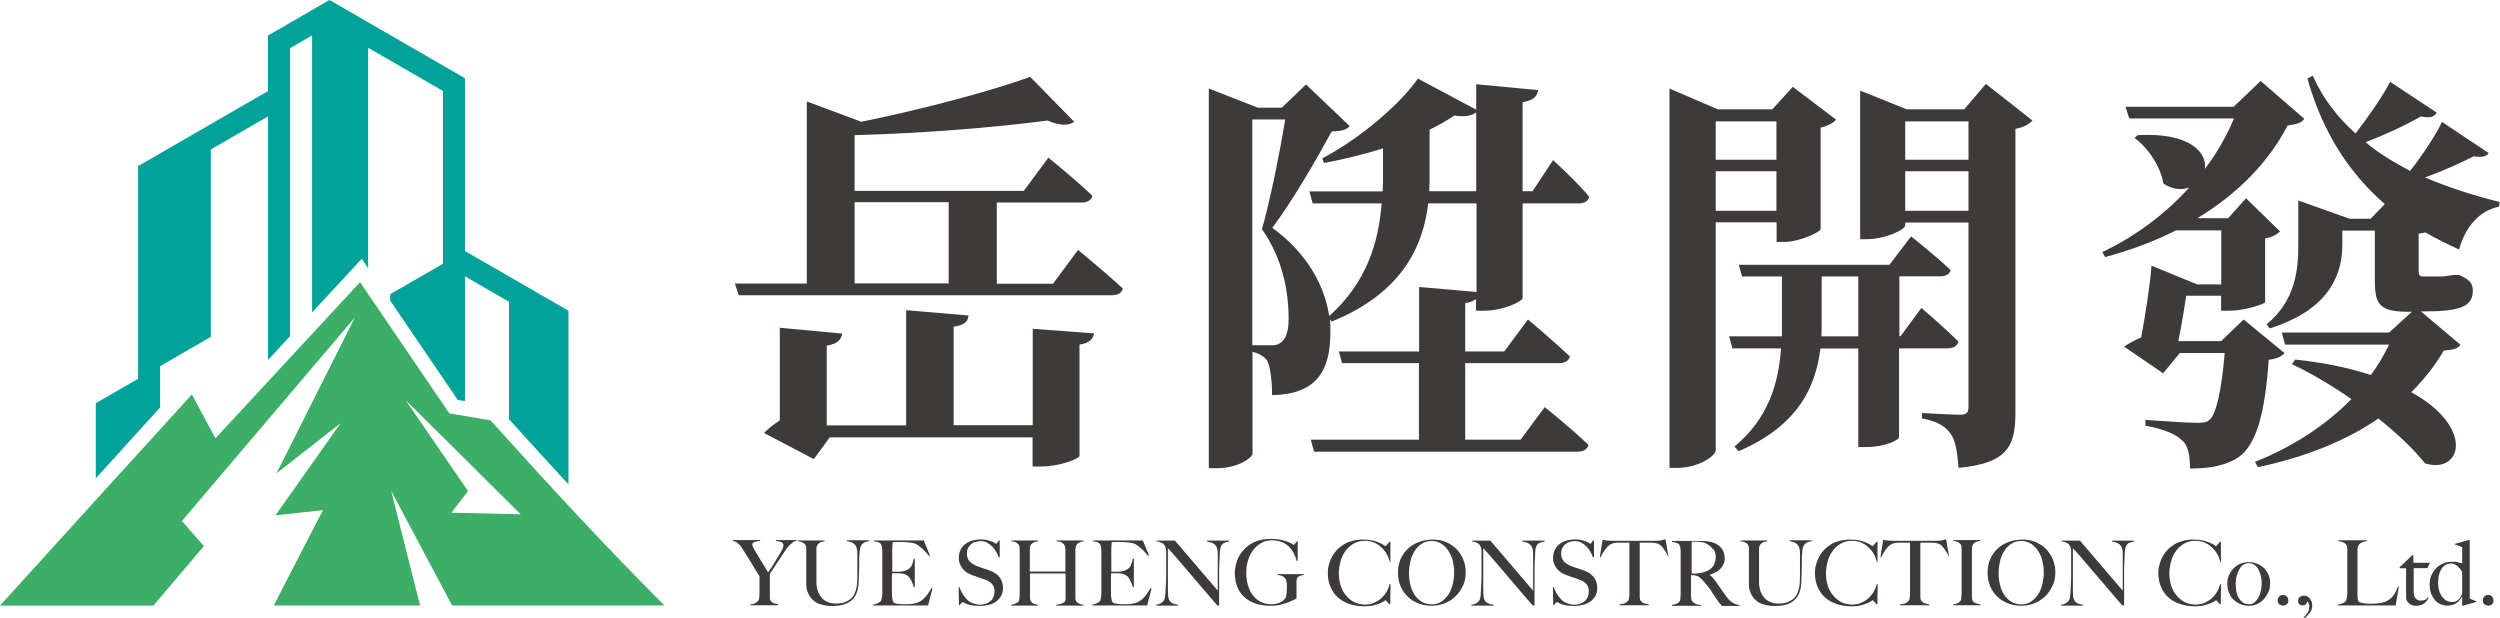<svg width="178" height="44" viewBox="0 0 178 44" fill="none" xmlns="http://www.w3.org/2000/svg">
<g clip-path="url(#clip0_23_519)">
<path d="M76.751 17.789C76.751 17.789 78.759 19.441 79.946 20.543C79.861 20.874 79.567 21.021 79.15 21.021H52.596L52.326 20.188H57.444V7.223L61.325 8.668C65.732 7.774 70.593 6.476 73.347 5.472L76.482 8.668C76.126 8.961 75.441 8.961 74.584 8.582C70.997 9.059 65.696 9.5 60.847 9.623V13.589H72.894L74.645 11.226C74.645 11.226 76.629 12.83 77.779 13.944C77.694 14.275 77.4 14.422 76.984 14.422H70.972V20.2H74.976L76.751 17.801V17.789ZM73.519 23.408L77.902 23.739C77.816 24.118 77.608 24.424 76.861 24.534V32.443C76.861 32.676 75.404 33.215 74.106 33.215H73.519V31.145H59.072L57.946 32.688L54.395 30.827C54.665 30.558 55.105 30.178 55.522 29.933V23.335L59.966 23.751C59.88 24.192 59.635 24.485 58.864 24.608V30.288H64.52V22.086L68.964 22.465C68.903 22.882 68.695 23.151 67.899 23.261V30.276H73.531V23.408H73.519ZM60.847 20.176H67.544V14.397H60.847V20.176Z" fill="#3E3A39"/>
<path d="M109.99 28.991C109.99 28.991 111.949 30.558 113.1 31.684C113.014 32.015 112.684 32.162 112.304 32.162H93.561L93.328 31.305H101.029V25.857H95.556L95.323 25.024H101.041V20.433L105.13 20.788V14.483H101.69C101.335 17.446 99.915 20.825 94.822 22.894L94.699 22.747C94.724 23.016 94.724 23.285 94.724 23.543C94.748 26.444 93.72 28.072 90.573 28.134C90.573 27.215 90.451 26.065 90.218 25.673C90.035 25.404 89.68 25.171 89.178 25.048V32.296C89.178 32.566 88.198 33.337 86.631 33.337H86.068V6.305L89.557 7.664H91.271L92.985 6.011L96.095 8.974C95.887 9.243 95.47 9.353 94.822 9.353C93.818 11.19 92.006 14.36 90.585 16.221C93.046 17.997 94.32 20.335 94.638 22.502C97.331 20.102 98.164 17.201 98.372 14.483H93.463L93.23 13.626H98.445C98.47 13.21 98.47 12.793 98.47 12.377V10.565C97.135 10.981 95.715 11.336 94.271 11.606L94.148 11.275C96.842 9.855 99.682 7.431 100.955 5.595L105.106 7.81V5.999L109.513 6.415C109.452 6.831 109.219 7.149 108.411 7.272V13.614H109.121L110.578 11.398C110.578 11.398 112.268 12.94 113.149 14.005C113.088 14.336 112.794 14.483 112.378 14.483H108.411V21.204C108.411 21.474 106.991 22.122 105.681 22.122H105.093V21.29C104.946 21.412 104.714 21.523 104.322 21.584V25.024H107.101L108.791 22.747C108.791 22.747 110.652 24.314 111.778 25.379C111.692 25.71 111.398 25.857 110.982 25.857H104.322V31.305H108.264L109.978 28.991H109.99ZM90.475 24.583C90.769 24.583 90.953 24.559 91.124 24.436C91.54 24.204 91.749 23.64 91.749 22.686C91.749 20.616 91.271 18.339 89.851 16.319C90.414 14.36 91.124 10.871 91.504 8.508H89.165V24.583H90.463H90.475ZM105.106 13.626V7.994C104.836 8.227 104.334 8.349 103.538 8.227C103.037 8.582 102.449 8.912 101.788 9.231V12.365C101.788 12.744 101.788 13.161 101.763 13.614H105.106V13.626Z" fill="#3E3A39"/>
<path d="M122.16 15.842V32.039C122.16 32.48 120.911 33.312 119.43 33.312H118.867V6.305L122.307 7.786H126.188L127.645 6.182L130.73 8.521C130.546 8.729 130.191 8.961 129.628 9.084V16.307C129.604 16.54 128.086 17.225 127.057 17.225H126.494V15.829H122.172L122.16 15.842ZM122.16 8.643V11.373H126.482V8.643H122.16ZM126.482 15.009V12.193H122.16V15.009H126.482ZM135.211 24.804V31.145C135.187 31.292 134.317 31.831 132.848 31.831H132.309V24.816H129.616C129.285 27.424 128.135 30.264 123.788 32.125L123.495 31.794C125.955 29.75 126.629 27.24 126.812 24.804H123.348L123.115 23.947H126.874V19.686H124.033L123.801 18.854H134.525L136.068 16.834C136.068 16.834 137.843 18.229 138.884 19.233C138.823 19.527 138.529 19.674 138.113 19.674H135.235V23.934H135.321L136.803 21.927C136.803 21.927 138.455 23.322 139.435 24.326C139.349 24.657 139.055 24.804 138.639 24.804H135.235H135.211ZM132.309 23.947V19.686H129.702V23.028C129.702 23.322 129.702 23.616 129.677 23.947H132.309ZM144.711 8.582C144.503 8.814 144.087 9.084 143.499 9.169V29.346C143.499 31.684 143.022 32.982 139.447 33.312C139.361 32.223 139.239 31.39 138.908 30.913C138.529 30.374 138.015 30.019 136.839 29.786V29.407C136.839 29.407 139.055 29.529 139.594 29.529C140.035 29.529 140.157 29.358 140.157 28.966V15.842H135.652V16.05C135.652 16.344 134.256 17.029 132.922 17.029H132.444V6.452L135.762 7.786H139.851L141.394 5.974L144.711 8.582ZM135.652 8.643V11.373H140.157V8.643H135.652ZM140.157 15.009V12.193H135.652V15.009H140.157Z" fill="#3E3A39"/>
<path d="M162.66 25.134C162.476 25.367 162.121 25.55 161.533 25.612C161.264 29.493 160.64 31.684 159.366 32.566C158.534 33.104 157.469 33.361 155.926 33.361C155.926 32.529 155.84 31.758 155.363 31.354C154.885 30.876 153.943 30.521 152.755 30.313V29.897C153.943 29.982 155.84 30.105 156.391 30.105C156.869 30.105 157.101 30.08 157.309 29.897C157.787 29.517 158.167 27.852 158.399 25.134H155.204L154.016 26.579L151.237 24.681C151.568 24.449 152.008 24.204 152.449 24.032C152.743 22.49 153.098 20.188 153.184 18.915L156.44 20.249H158.154V16.405H154.922C153.416 17.176 151.727 17.801 149.89 18.303L149.682 17.948C152.106 16.797 154.212 15.193 155.865 13.357C155.326 13.54 154.677 13.503 154.028 13.063C153.845 11.875 152.939 10.516 151.984 9.831L152.192 9.622C155.951 9.414 157.138 10.871 156.991 12.022C157.848 10.896 158.534 9.684 159.06 8.435H151.604L151.335 7.602H159.036L160.958 5.766L164.068 8.459C163.859 8.753 163.566 8.839 162.88 8.937C161.521 11.545 159.33 13.797 156.452 15.536H158.644L159.917 14.116L162.341 16.479C162.133 16.687 161.754 16.895 161.276 16.98V21.535C161.215 21.62 159.917 22.122 158.73 22.122H158.142V21.057H155.657C155.51 22.061 155.302 23.31 155.094 24.29H158.142L159.746 22.747L162.623 25.11L162.66 25.134ZM177.229 10.859C177.045 11.128 176.788 11.239 176.127 11.128C175.209 11.606 173.935 12.169 172.662 12.634C174.376 13.369 176.188 13.932 177.988 14.385L177.927 14.716C176.531 15.009 175.551 16.111 175.086 17.764C174.254 17.384 173.458 16.993 172.687 16.552C172.564 16.576 172.393 16.613 172.209 16.638V19.307C172.209 19.6 172.27 19.686 172.564 19.686H173.544C173.666 19.686 173.96 19.686 174.107 19.662C174.254 19.637 174.548 19.6 174.731 19.576H175.001L175.147 19.6C175.858 19.931 176.066 20.188 176.066 20.69C176.066 21.878 175.062 22.171 172.576 22.171H172.368L175.184 24.547C174.976 24.84 174.682 24.902 173.997 24.963C173.372 26.028 172.601 27.007 171.683 27.926C176.213 30.411 175.294 33.79 172.662 32.994C171.866 31.99 170.679 30.864 169.344 29.799C167.006 31.403 164.104 32.553 160.762 33.264L160.554 32.884C163.247 31.819 165.622 30.252 167.422 28.415C166.002 27.436 164.521 26.554 163.186 25.93L163.419 25.599C165.586 25.832 167.361 26.224 168.806 26.701C169.308 26.016 169.748 25.281 170.103 24.534H162.696L162.464 23.677H170.103L171.732 22.196H171.401C169.295 22.196 169.087 21.547 169.087 19.858V16.417H166.773V17.397C166.773 19.172 166.186 21.951 161.595 23.384L161.386 23.09C163.455 21.376 163.639 19.209 163.639 17.409V14.275L167.287 15.572H168.793L169.797 14.532C167.312 12.365 165.39 9.5 164.288 5.595L164.668 5.386C165.378 6.99 166.418 8.349 167.716 9.5C168.634 8.312 169.675 6.807 170.177 5.827L173.495 8.019C173.311 8.312 173.078 8.435 172.368 8.288C171.364 8.876 169.846 9.586 168.426 10.124C169.369 10.92 170.471 11.569 171.597 12.169C172.491 11.043 173.433 9.598 173.874 8.68L177.192 10.896L177.229 10.859Z" fill="#3E3A39"/>
<path fill-rule="evenodd" clip-rule="evenodd" d="M11.41 26.065L12.977 25.159L15.01 23.983V10.639L19.087 8.288V25.624L20.654 23.934V3.427L22.221 2.522V22.245L25.759 18.425L26.212 19.098V3.403C27.987 4.431 29.763 5.46 31.538 6.476V18.78L27.779 20.947V21.4L32.591 28.476L33.105 28.562V19.674L36.239 21.486V29.848C37.647 31.402 39.055 32.957 40.475 34.488V22.122L33.105 17.874V5.57C29.885 3.709 26.677 1.86 23.457 -0.001C22.001 0.844 20.531 1.689 19.075 2.534V6.488L9.831 11.826V26.971L6.819 28.709V34.059L11.398 29.015V26.052L11.41 26.065Z" fill="#00A29A"/>
<path fill-rule="evenodd" clip-rule="evenodd" d="M47.307 43.107C43.009 38.809 39.018 34.476 34.929 29.933L31.991 29.431L25.637 20.09L15.34 31.207L13.663 28.085C8.901 33.312 4.75 37.879 0 43.119H10.921L14.52 38.883L12.953 37.096L25.269 22.6L19.687 33.704L24.253 30.129L19.613 36.691L22.992 36.324L19.491 43.107H29.909L27.853 34.953L32.187 43.107H47.307ZM28.881 28.489L37.072 36.618L32.138 36.508L33.325 34.965L28.881 28.489Z" fill="#3CAE68"/>
<path d="M56.465 38.626C56.379 38.675 56.305 38.724 56.232 38.797C56.158 38.871 56.085 38.944 56.024 39.042C55.962 39.14 55.889 39.238 55.803 39.361C55.754 39.446 55.681 39.556 55.583 39.691C55.485 39.826 55.399 39.973 55.301 40.12C55.203 40.267 55.118 40.413 55.02 40.548C54.934 40.683 54.861 40.793 54.812 40.867V42.164C54.812 42.287 54.812 42.409 54.812 42.532C54.812 42.654 54.836 42.727 54.873 42.776C54.934 42.874 55.02 42.935 55.118 42.96C55.216 42.984 55.314 43.009 55.412 43.033V43.095H53.428V43.033C53.538 43.021 53.636 42.997 53.722 42.972C53.808 42.948 53.894 42.874 53.991 42.764C54.016 42.74 54.028 42.703 54.04 42.654C54.04 42.605 54.065 42.544 54.065 42.483C54.065 42.421 54.065 42.348 54.077 42.274C54.089 42.201 54.077 42.127 54.077 42.066C54.077 41.944 54.077 41.809 54.077 41.638C54.077 41.479 54.077 41.27 54.077 41.038C54.077 41.026 54.04 40.989 54.004 40.915C53.967 40.842 53.906 40.769 53.844 40.658C53.783 40.56 53.71 40.45 53.636 40.316C53.563 40.193 53.489 40.071 53.416 39.948C53.343 39.826 53.269 39.716 53.208 39.618C53.147 39.52 53.085 39.434 53.049 39.361C52.963 39.238 52.889 39.128 52.828 39.018C52.767 38.908 52.694 38.822 52.62 38.761C52.547 38.687 52.486 38.626 52.412 38.589C52.339 38.553 52.265 38.528 52.179 38.516V38.455H54.126V38.516C54.065 38.516 54.004 38.516 53.93 38.54C53.869 38.54 53.808 38.565 53.746 38.577C53.685 38.589 53.649 38.626 53.612 38.651C53.575 38.687 53.563 38.724 53.563 38.785C53.563 38.846 53.6 38.932 53.661 39.042C53.722 39.153 53.783 39.275 53.857 39.385C53.906 39.459 53.955 39.556 54.028 39.667C54.089 39.777 54.163 39.887 54.236 40.01C54.31 40.132 54.395 40.254 54.469 40.389C54.542 40.511 54.616 40.634 54.689 40.756C54.751 40.671 54.812 40.573 54.897 40.45C54.983 40.328 55.056 40.193 55.142 40.058C55.228 39.924 55.301 39.801 55.375 39.679C55.448 39.556 55.51 39.459 55.546 39.397C55.571 39.361 55.595 39.324 55.62 39.275C55.644 39.226 55.669 39.177 55.693 39.128C55.718 39.079 55.742 39.03 55.754 38.981C55.767 38.932 55.779 38.883 55.779 38.834C55.779 38.761 55.767 38.712 55.73 38.675C55.693 38.638 55.656 38.602 55.595 38.589C55.546 38.565 55.485 38.553 55.424 38.54C55.363 38.54 55.301 38.516 55.24 38.516V38.455H56.722V38.516C56.599 38.528 56.501 38.565 56.416 38.602L56.465 38.626Z" fill="#3E3A39"/>
<path d="M61.484 38.663C61.386 38.724 61.325 38.809 61.264 38.944C61.251 38.969 61.239 39.018 61.227 39.091C61.227 39.165 61.203 39.238 61.203 39.324C61.203 39.409 61.19 39.507 61.178 39.605C61.166 39.703 61.178 39.801 61.178 39.899C61.178 40.083 61.178 40.291 61.166 40.511C61.166 40.744 61.154 41.001 61.141 41.283C61.141 41.368 61.141 41.466 61.129 41.589C61.117 41.711 61.105 41.846 61.068 41.98C61.031 42.115 60.982 42.262 60.909 42.397C60.835 42.531 60.725 42.666 60.59 42.776C60.456 42.886 60.272 42.984 60.064 43.046C59.856 43.107 59.586 43.144 59.268 43.144C58.95 43.144 58.705 43.107 58.484 43.046C58.264 42.984 58.093 42.899 57.958 42.788C57.823 42.678 57.713 42.556 57.64 42.433C57.566 42.299 57.505 42.176 57.468 42.054C57.432 41.931 57.407 41.809 57.407 41.711C57.407 41.601 57.407 41.527 57.407 41.478C57.407 41.356 57.407 41.197 57.407 41.013C57.407 40.817 57.407 40.609 57.407 40.377V39.287C57.407 39.214 57.407 39.14 57.407 39.067C57.407 39.005 57.395 38.944 57.383 38.883C57.37 38.834 57.346 38.785 57.322 38.761C57.26 38.687 57.187 38.638 57.101 38.601C57.015 38.565 56.917 38.552 56.807 38.54V38.479H58.717V38.54C58.717 38.54 58.595 38.565 58.521 38.577C58.448 38.589 58.387 38.626 58.338 38.663C58.276 38.699 58.24 38.748 58.191 38.809C58.154 38.871 58.13 38.956 58.13 39.054C58.13 39.165 58.13 39.263 58.13 39.348C58.13 39.434 58.13 39.52 58.13 39.605V40.879C58.13 40.977 58.13 41.074 58.13 41.16C58.13 41.258 58.13 41.356 58.13 41.454C58.13 41.687 58.166 41.883 58.227 42.078C58.289 42.262 58.387 42.421 58.497 42.556C58.607 42.691 58.754 42.788 58.925 42.862C59.097 42.935 59.28 42.972 59.501 42.972C59.746 42.972 59.954 42.948 60.125 42.886C60.297 42.825 60.431 42.752 60.554 42.654C60.664 42.556 60.762 42.446 60.823 42.311C60.884 42.189 60.933 42.042 60.97 41.895C61.007 41.748 61.019 41.601 61.031 41.454C61.031 41.307 61.043 41.148 61.043 41.001V39.911C61.043 39.826 61.043 39.74 61.043 39.642C61.043 39.544 61.043 39.471 61.043 39.385C61.043 39.299 61.043 39.226 61.019 39.152C61.019 39.079 60.994 39.03 60.982 38.981C60.945 38.858 60.86 38.761 60.762 38.687C60.651 38.614 60.505 38.565 60.297 38.528V38.467H61.888V38.528C61.729 38.552 61.606 38.589 61.508 38.65L61.484 38.663Z" fill="#3E3A39"/>
<path d="M66.112 43.107H62.182V43.045C62.292 43.033 62.39 42.997 62.476 42.96C62.574 42.923 62.647 42.862 62.708 42.801C62.733 42.776 62.745 42.739 62.757 42.691C62.77 42.642 62.782 42.58 62.794 42.519C62.794 42.458 62.819 42.384 62.819 42.311C62.819 42.237 62.819 42.176 62.819 42.103C62.819 42.042 62.819 41.956 62.819 41.858C62.819 41.76 62.819 41.638 62.819 41.515C62.819 41.393 62.819 41.27 62.819 41.136V39.507C62.819 39.434 62.819 39.348 62.819 39.275C62.819 39.189 62.819 39.116 62.806 39.042C62.806 38.969 62.794 38.907 62.77 38.846C62.757 38.785 62.733 38.748 62.708 38.724C62.647 38.65 62.574 38.614 62.5 38.589C62.427 38.565 62.329 38.552 62.219 38.54V38.479H65.769L66.21 39.544L66.149 39.581C65.806 39.152 65.475 38.858 65.169 38.712C65.096 38.675 64.961 38.65 64.765 38.626C64.569 38.601 64.324 38.589 64.043 38.589C63.957 38.589 63.859 38.589 63.761 38.589C63.663 38.589 63.59 38.601 63.553 38.614C63.553 38.687 63.541 38.822 63.529 39.042C63.516 39.263 63.529 39.507 63.529 39.789V40.205C63.529 40.315 63.529 40.413 63.529 40.474C63.529 40.548 63.529 40.597 63.529 40.634V40.707H63.651C63.712 40.707 63.786 40.707 63.871 40.707C63.957 40.707 64.043 40.707 64.116 40.695C64.202 40.695 64.263 40.683 64.324 40.67C64.447 40.646 64.557 40.597 64.643 40.548C64.728 40.499 64.802 40.438 64.851 40.364C64.9 40.291 64.949 40.205 64.973 40.107C65.01 40.009 65.034 39.899 65.059 39.777H65.132V41.797H65.059C65.022 41.662 64.973 41.515 64.9 41.368C64.826 41.221 64.753 41.111 64.679 41.038C64.606 40.977 64.532 40.928 64.435 40.891C64.337 40.854 64.227 40.83 64.092 40.817C64.031 40.817 63.969 40.817 63.933 40.817C63.896 40.817 63.847 40.817 63.81 40.817H63.516C63.516 40.817 63.504 40.964 63.504 41.074V41.846C63.504 41.919 63.504 41.98 63.504 42.042C63.504 42.103 63.504 42.152 63.504 42.201C63.504 42.336 63.504 42.47 63.529 42.593C63.553 42.715 63.565 42.801 63.602 42.862C63.639 42.923 63.737 42.96 63.884 42.984C64.031 43.009 64.19 43.021 64.361 43.021C64.435 43.021 64.532 43.021 64.643 43.021C64.753 43.021 64.875 43.009 64.998 42.984C65.132 42.972 65.267 42.935 65.377 42.886C65.487 42.837 65.61 42.764 65.708 42.678C65.806 42.593 65.916 42.482 66.014 42.348C66.112 42.213 66.222 42.054 66.32 41.87L66.394 41.895L66.075 43.119L66.112 43.107Z" fill="#3E3A39"/>
<path d="M71.303 42.384C71.217 42.544 71.107 42.691 70.96 42.801C70.813 42.911 70.642 42.997 70.434 43.058C70.225 43.107 70.005 43.144 69.76 43.144C69.552 43.144 69.368 43.131 69.222 43.107C69.075 43.082 68.952 43.046 68.854 43.009C68.756 42.972 68.683 42.935 68.634 42.911C68.585 42.886 68.548 42.862 68.536 42.862C68.524 42.862 68.499 42.886 68.45 42.935C68.401 42.984 68.365 43.033 68.34 43.082H68.279L68.254 41.809H68.316C68.352 41.919 68.401 42.042 68.463 42.152C68.524 42.262 68.585 42.36 68.658 42.458C68.732 42.556 68.805 42.642 68.879 42.715C68.952 42.788 69.038 42.85 69.111 42.886C69.185 42.923 69.283 42.96 69.405 42.997C69.528 43.033 69.638 43.058 69.748 43.058C70.066 43.058 70.323 42.972 70.519 42.801C70.715 42.629 70.813 42.397 70.813 42.091C70.813 41.968 70.789 41.87 70.752 41.772C70.715 41.687 70.666 41.601 70.593 41.54C70.532 41.478 70.446 41.417 70.36 41.368C70.275 41.319 70.177 41.283 70.066 41.246C69.968 41.209 69.871 41.172 69.797 41.148C69.724 41.123 69.65 41.099 69.577 41.074C69.515 41.05 69.442 41.026 69.368 41.001C69.295 40.977 69.209 40.952 69.111 40.903C69.001 40.854 68.891 40.805 68.793 40.732C68.695 40.658 68.597 40.572 68.524 40.474C68.45 40.377 68.389 40.266 68.34 40.144C68.291 40.022 68.267 39.887 68.267 39.752C68.267 39.52 68.303 39.324 68.389 39.152C68.475 38.981 68.585 38.846 68.732 38.736C68.879 38.626 69.038 38.54 69.222 38.491C69.405 38.442 69.601 38.406 69.809 38.406C70.005 38.406 70.164 38.418 70.299 38.455C70.434 38.491 70.544 38.528 70.642 38.565C70.74 38.601 70.801 38.638 70.838 38.675C70.887 38.712 70.911 38.724 70.911 38.724C70.923 38.724 70.948 38.699 70.997 38.65C71.046 38.601 71.07 38.552 71.107 38.491H71.18V39.679H71.107C71.058 39.532 70.985 39.397 70.911 39.263C70.825 39.128 70.74 38.993 70.629 38.895C70.519 38.797 70.397 38.699 70.262 38.626C70.128 38.552 69.968 38.528 69.809 38.528C69.675 38.528 69.552 38.552 69.43 38.589C69.307 38.626 69.209 38.687 69.124 38.761C69.038 38.834 68.965 38.932 68.915 39.042C68.867 39.152 68.842 39.287 68.842 39.434C68.842 39.666 68.915 39.838 69.05 39.985C69.185 40.12 69.368 40.23 69.577 40.315C69.662 40.352 69.748 40.377 69.822 40.401C69.895 40.426 69.968 40.45 70.042 40.474C70.115 40.499 70.189 40.523 70.262 40.548C70.336 40.572 70.409 40.597 70.495 40.634C70.789 40.744 71.009 40.891 71.168 41.099C71.327 41.307 71.413 41.552 71.413 41.858C71.413 42.066 71.376 42.25 71.291 42.409L71.303 42.384Z" fill="#3E3A39"/>
<path d="M75.221 43.107V43.045C75.38 43.033 75.515 43.009 75.625 42.96C75.735 42.911 75.808 42.862 75.833 42.813C75.833 42.813 75.845 42.776 75.857 42.739C75.87 42.703 75.857 42.654 75.87 42.605C75.882 42.556 75.87 42.495 75.87 42.446C75.87 42.384 75.87 42.336 75.87 42.286C75.87 42.14 75.87 42.005 75.87 41.846V40.83H73.335V42.213C73.335 42.336 73.335 42.458 73.335 42.568C73.335 42.678 73.36 42.764 73.397 42.813C73.445 42.886 73.519 42.948 73.617 42.984C73.715 43.021 73.801 43.045 73.898 43.058V43.119H72.001V43.058C72.111 43.045 72.209 43.009 72.307 42.972C72.405 42.935 72.478 42.886 72.527 42.825C72.54 42.801 72.564 42.764 72.564 42.715C72.564 42.666 72.588 42.605 72.588 42.544C72.588 42.482 72.588 42.409 72.601 42.336C72.601 42.262 72.601 42.188 72.601 42.115C72.601 42.054 72.601 41.968 72.601 41.87C72.601 41.772 72.601 41.65 72.601 41.527C72.601 41.405 72.601 41.283 72.601 41.148V39.287C72.601 39.214 72.601 39.14 72.601 39.067C72.601 39.005 72.588 38.944 72.576 38.883C72.564 38.834 72.54 38.785 72.515 38.761C72.454 38.687 72.38 38.638 72.295 38.601C72.209 38.565 72.111 38.552 72.001 38.54V38.479H73.911V38.54C73.911 38.54 73.788 38.565 73.715 38.577C73.641 38.589 73.58 38.626 73.531 38.663C73.47 38.699 73.433 38.748 73.384 38.809C73.348 38.871 73.323 38.956 73.323 39.054C73.323 39.201 73.323 39.36 73.323 39.544C73.323 39.715 73.323 39.887 73.323 40.046V40.695H75.857V39.666C75.857 39.556 75.857 39.434 75.857 39.287C75.857 39.201 75.857 39.128 75.845 39.03C75.845 38.944 75.821 38.871 75.784 38.809C75.71 38.699 75.625 38.626 75.515 38.589C75.404 38.552 75.319 38.54 75.221 38.54V38.479H77.155V38.54C77.057 38.54 76.947 38.577 76.849 38.626C76.751 38.675 76.678 38.736 76.629 38.822C76.616 38.846 76.604 38.895 76.592 38.944C76.592 38.993 76.58 39.054 76.567 39.128C76.567 39.189 76.567 39.263 76.567 39.336V41.442C76.567 41.564 76.567 41.687 76.567 41.809C76.567 41.944 76.567 42.078 76.567 42.237C76.567 42.36 76.567 42.482 76.567 42.58C76.567 42.678 76.592 42.752 76.616 42.801C76.678 42.886 76.751 42.948 76.837 42.984C76.935 43.021 77.033 43.045 77.143 43.058V43.119H75.172L75.221 43.107Z" fill="#3E3A39"/>
<path d="M81.709 43.107H77.779V43.045C77.89 43.033 77.988 42.997 78.073 42.96C78.171 42.923 78.245 42.862 78.306 42.801C78.33 42.776 78.343 42.739 78.355 42.691C78.367 42.642 78.379 42.58 78.392 42.519C78.392 42.458 78.416 42.384 78.416 42.311C78.416 42.237 78.416 42.176 78.416 42.103C78.416 42.042 78.416 41.956 78.416 41.858C78.416 41.76 78.416 41.638 78.416 41.515C78.416 41.393 78.416 41.27 78.416 41.136V39.507C78.416 39.434 78.416 39.348 78.416 39.275C78.416 39.189 78.416 39.116 78.404 39.042C78.404 38.969 78.392 38.907 78.367 38.846C78.355 38.785 78.33 38.748 78.306 38.724C78.245 38.65 78.171 38.614 78.098 38.589C78.024 38.565 77.926 38.552 77.816 38.54V38.479H81.367L81.807 39.544L81.746 39.581C81.403 39.152 81.073 38.858 80.767 38.712C80.693 38.675 80.559 38.65 80.363 38.626C80.167 38.601 79.922 38.589 79.64 38.589C79.555 38.589 79.457 38.589 79.359 38.589C79.261 38.589 79.187 38.601 79.151 38.614C79.151 38.687 79.138 38.822 79.126 39.042C79.114 39.263 79.126 39.507 79.126 39.789V40.205C79.126 40.315 79.126 40.413 79.126 40.474C79.126 40.548 79.126 40.597 79.126 40.634V40.707H79.249C79.31 40.707 79.383 40.707 79.469 40.707C79.555 40.707 79.64 40.707 79.714 40.695C79.799 40.695 79.861 40.683 79.922 40.67C80.044 40.646 80.155 40.597 80.24 40.548C80.326 40.499 80.399 40.438 80.448 40.364C80.497 40.291 80.546 40.205 80.571 40.107C80.608 40.009 80.632 39.899 80.656 39.777H80.73V41.797H80.656C80.62 41.662 80.571 41.515 80.497 41.368C80.424 41.221 80.35 41.111 80.277 41.038C80.204 40.977 80.13 40.928 80.032 40.891C79.934 40.854 79.824 40.83 79.689 40.817C79.628 40.817 79.567 40.817 79.53 40.817C79.493 40.817 79.445 40.817 79.408 40.817H79.114C79.114 40.817 79.102 40.964 79.102 41.074V41.846C79.102 41.919 79.102 41.98 79.102 42.042C79.102 42.103 79.102 42.152 79.102 42.201C79.102 42.336 79.102 42.47 79.126 42.593C79.151 42.715 79.163 42.801 79.2 42.862C79.236 42.923 79.334 42.96 79.481 42.984C79.628 43.009 79.787 43.021 79.959 43.021C80.032 43.021 80.13 43.021 80.24 43.021C80.35 43.021 80.473 43.009 80.595 42.984C80.73 42.972 80.865 42.935 80.975 42.886C81.085 42.837 81.207 42.764 81.305 42.678C81.403 42.593 81.513 42.482 81.612 42.348C81.709 42.213 81.82 42.054 81.918 41.87L81.991 41.895L81.673 43.119L81.709 43.107Z" fill="#3E3A39"/>
<path d="M87.133 38.663C87.035 38.724 86.962 38.809 86.913 38.944C86.888 39.005 86.864 39.128 86.852 39.299C86.852 39.471 86.839 39.654 86.827 39.85C86.827 40.034 86.815 40.254 86.802 40.499C86.802 40.744 86.802 41.013 86.802 41.307V41.723C86.802 41.87 86.802 42.029 86.802 42.188C86.802 42.348 86.802 42.495 86.802 42.654V43.07C86.802 43.07 86.802 43.107 86.79 43.107C86.778 43.107 86.766 43.119 86.741 43.119C86.704 43.119 86.668 43.094 86.631 43.058C86.264 42.642 85.933 42.25 85.639 41.907C85.346 41.564 85.052 41.221 84.782 40.903C84.513 40.585 84.244 40.266 83.987 39.973C83.73 39.666 83.448 39.348 83.154 39.03V41.748C83.154 41.968 83.154 42.164 83.166 42.336C83.166 42.507 83.203 42.642 83.252 42.727C83.301 42.825 83.374 42.899 83.472 42.948C83.57 42.997 83.705 43.033 83.889 43.058V43.119H82.309V43.058C82.407 43.045 82.517 43.021 82.615 42.972C82.713 42.923 82.799 42.862 82.86 42.764C82.921 42.678 82.958 42.544 82.97 42.36C82.983 42.188 82.995 41.98 83.007 41.736C83.007 41.552 83.019 41.331 83.032 41.087C83.032 40.842 83.032 40.572 83.032 40.279V39.495C83.032 39.409 83.032 39.299 83.032 39.177C83.019 39.054 82.983 38.956 82.946 38.871C82.897 38.797 82.848 38.724 82.775 38.687C82.713 38.638 82.64 38.614 82.566 38.589C82.493 38.565 82.419 38.552 82.346 38.552V38.491H83.656L86.704 42.054V39.862C86.704 39.691 86.704 39.532 86.704 39.373C86.704 39.214 86.68 39.091 86.643 39.005C86.607 38.883 86.521 38.785 86.411 38.712C86.3 38.638 86.141 38.589 85.933 38.552V38.491H87.525V38.552C87.366 38.577 87.243 38.614 87.145 38.675L87.133 38.663Z" fill="#3E3A39"/>
<path d="M92.544 41.013C92.459 41.038 92.397 41.087 92.361 41.148C92.336 41.197 92.312 41.27 92.312 41.368C92.312 41.466 92.312 41.564 92.312 41.662V42.605C92.312 42.605 92.214 42.678 92.091 42.727C91.969 42.776 91.834 42.85 91.663 42.911C91.492 42.972 91.308 43.021 91.1 43.07C90.891 43.119 90.683 43.131 90.487 43.131C90.084 43.131 89.716 43.082 89.398 42.972C89.08 42.862 88.81 42.715 88.59 42.507C88.37 42.299 88.198 42.054 88.088 41.76C87.966 41.466 87.916 41.136 87.916 40.768C87.916 40.658 87.916 40.536 87.953 40.401C87.978 40.266 88.014 40.12 88.063 39.96C88.112 39.801 88.186 39.654 88.284 39.495C88.382 39.336 88.504 39.189 88.651 39.042C88.859 38.834 89.104 38.675 89.41 38.552C89.716 38.43 90.071 38.369 90.5 38.369C90.757 38.369 90.99 38.393 91.185 38.43C91.381 38.479 91.553 38.528 91.687 38.577C91.822 38.626 91.932 38.675 91.993 38.724C92.067 38.773 92.104 38.797 92.116 38.797C92.116 38.797 92.153 38.773 92.189 38.724C92.226 38.675 92.275 38.614 92.336 38.54H92.397V39.936H92.324C92.275 39.74 92.201 39.556 92.116 39.385C92.018 39.214 91.92 39.079 91.81 38.956C91.675 38.809 91.491 38.687 91.283 38.601C91.063 38.516 90.83 38.467 90.561 38.467C90.279 38.467 90.022 38.528 89.802 38.663C89.569 38.785 89.386 38.956 89.227 39.164C89.067 39.373 88.945 39.617 88.859 39.899C88.773 40.181 88.737 40.462 88.737 40.768C88.737 41.099 88.773 41.405 88.859 41.687C88.945 41.968 89.055 42.201 89.214 42.397C89.373 42.593 89.557 42.752 89.777 42.862C89.998 42.972 90.255 43.021 90.537 43.021C90.745 43.021 90.928 42.984 91.112 42.911C91.296 42.837 91.43 42.727 91.528 42.568C91.565 42.519 91.589 42.409 91.602 42.274C91.614 42.127 91.626 41.993 91.626 41.834C91.626 41.674 91.626 41.552 91.602 41.429C91.589 41.307 91.54 41.209 91.467 41.136C91.369 41.025 91.198 40.952 90.953 40.94V40.879H92.838V40.94C92.765 40.94 92.691 40.964 92.606 40.989L92.544 41.013Z" fill="#3E3A39"/>
<path d="M98.948 39.973C98.886 39.764 98.813 39.569 98.703 39.397C98.593 39.214 98.458 39.067 98.311 38.932C98.164 38.797 97.993 38.699 97.797 38.614C97.601 38.54 97.405 38.503 97.184 38.503C96.891 38.503 96.621 38.565 96.389 38.699C96.156 38.834 95.96 39.005 95.801 39.226C95.642 39.446 95.519 39.691 95.446 39.973C95.373 40.254 95.324 40.536 95.324 40.83C95.324 41.136 95.373 41.429 95.458 41.699C95.544 41.968 95.666 42.201 95.838 42.397C95.997 42.593 96.193 42.752 96.425 42.874C96.658 42.984 96.915 43.045 97.197 43.045C97.417 43.045 97.625 43.009 97.821 42.923C98.017 42.837 98.188 42.739 98.335 42.605C98.482 42.47 98.617 42.323 98.715 42.14C98.825 41.968 98.886 41.785 98.935 41.601H99.009L98.984 43.021H98.911C98.862 42.948 98.801 42.886 98.752 42.825C98.69 42.764 98.654 42.739 98.641 42.739C98.641 42.739 98.593 42.764 98.531 42.813C98.458 42.862 98.36 42.911 98.237 42.96C98.115 43.009 97.956 43.058 97.772 43.107C97.588 43.156 97.38 43.168 97.135 43.168C96.731 43.168 96.376 43.107 96.058 42.997C95.74 42.886 95.458 42.727 95.238 42.519C95.017 42.311 94.846 42.066 94.724 41.772C94.601 41.478 94.54 41.16 94.54 40.817C94.54 40.744 94.54 40.658 94.552 40.56C94.552 40.462 94.577 40.352 94.614 40.242C94.638 40.132 94.675 40.009 94.724 39.887C94.773 39.764 94.834 39.642 94.907 39.52C94.993 39.373 95.103 39.238 95.238 39.103C95.373 38.969 95.532 38.858 95.703 38.748C95.874 38.638 96.083 38.565 96.315 38.503C96.548 38.442 96.793 38.418 97.074 38.418C97.331 38.418 97.552 38.442 97.748 38.491C97.944 38.54 98.103 38.589 98.225 38.65C98.348 38.712 98.458 38.761 98.519 38.809C98.593 38.858 98.629 38.883 98.629 38.883C98.629 38.883 98.654 38.883 98.678 38.858C98.703 38.834 98.727 38.822 98.752 38.785C98.776 38.761 98.813 38.724 98.837 38.687C98.862 38.65 98.898 38.614 98.923 38.577H98.996V40.022H98.923L98.948 39.973Z" fill="#3E3A39"/>
<path d="M104.151 41.711C104.028 42.005 103.845 42.25 103.624 42.47C103.404 42.678 103.147 42.85 102.853 42.96C102.559 43.07 102.253 43.131 101.922 43.131C101.592 43.131 101.286 43.07 100.992 42.96C100.698 42.85 100.441 42.691 100.233 42.482C100.013 42.274 99.841 42.029 99.719 41.736C99.596 41.442 99.535 41.123 99.535 40.781C99.535 40.413 99.596 40.083 99.731 39.789C99.866 39.495 100.037 39.25 100.27 39.042C100.49 38.834 100.759 38.687 101.065 38.577C101.371 38.467 101.69 38.418 102.02 38.418C102.388 38.418 102.706 38.479 103 38.614C103.294 38.748 103.538 38.92 103.734 39.128C103.93 39.348 104.089 39.593 104.2 39.875C104.31 40.156 104.359 40.45 104.359 40.756C104.359 41.099 104.298 41.417 104.163 41.711H104.151ZM103.453 39.973C103.392 39.703 103.281 39.471 103.147 39.25C103.012 39.03 102.841 38.858 102.645 38.724C102.449 38.589 102.204 38.516 101.935 38.516C101.665 38.516 101.42 38.577 101.212 38.724C101.004 38.858 100.845 39.03 100.71 39.25C100.576 39.458 100.478 39.703 100.417 39.985C100.355 40.254 100.319 40.536 100.319 40.805C100.319 41.074 100.355 41.38 100.417 41.65C100.49 41.919 100.588 42.152 100.723 42.36C100.857 42.568 101.029 42.727 101.237 42.85C101.445 42.972 101.678 43.033 101.947 43.033C102.216 43.033 102.449 42.96 102.645 42.825C102.841 42.691 103.012 42.507 103.147 42.299C103.281 42.091 103.379 41.834 103.441 41.564C103.502 41.295 103.538 41.026 103.538 40.756C103.538 40.487 103.502 40.23 103.441 39.96L103.453 39.973Z" fill="#3E3A39"/>
<path d="M109.587 38.663C109.489 38.724 109.415 38.809 109.366 38.944C109.342 39.005 109.317 39.128 109.305 39.299C109.305 39.471 109.293 39.654 109.28 39.85C109.28 40.034 109.268 40.254 109.256 40.499C109.256 40.744 109.256 41.013 109.256 41.307V41.723C109.256 41.87 109.256 42.029 109.256 42.188C109.256 42.348 109.256 42.495 109.256 42.654V43.07C109.256 43.07 109.256 43.107 109.244 43.107C109.232 43.107 109.219 43.119 109.195 43.119C109.158 43.119 109.121 43.094 109.085 43.058C108.717 42.642 108.387 42.25 108.093 41.907C107.799 41.564 107.505 41.221 107.236 40.903C106.967 40.585 106.697 40.266 106.44 39.973C106.183 39.666 105.901 39.348 105.608 39.03V41.748C105.608 41.968 105.608 42.164 105.62 42.336C105.62 42.507 105.657 42.642 105.706 42.727C105.754 42.825 105.828 42.899 105.926 42.948C106.024 42.997 106.159 43.033 106.342 43.058V43.119H104.763V43.058C104.861 43.045 104.971 43.021 105.069 42.972C105.167 42.923 105.253 42.862 105.314 42.764C105.375 42.678 105.412 42.544 105.424 42.36C105.436 42.188 105.448 41.98 105.461 41.736C105.461 41.552 105.473 41.331 105.485 41.087C105.485 40.842 105.485 40.572 105.485 40.279V39.495C105.485 39.409 105.485 39.299 105.485 39.177C105.473 39.054 105.436 38.956 105.399 38.871C105.35 38.797 105.302 38.724 105.228 38.687C105.167 38.638 105.093 38.614 105.02 38.589C104.946 38.565 104.873 38.552 104.8 38.552V38.491H106.11L109.158 42.054V39.862C109.158 39.691 109.158 39.532 109.158 39.373C109.158 39.214 109.134 39.091 109.097 39.005C109.06 38.883 108.974 38.785 108.864 38.712C108.754 38.638 108.595 38.589 108.387 38.552V38.491H109.978V38.552C109.819 38.577 109.697 38.614 109.599 38.675L109.587 38.663Z" fill="#3E3A39"/>
<path d="M113.615 42.384C113.529 42.544 113.419 42.691 113.272 42.801C113.125 42.911 112.953 42.997 112.745 43.058C112.537 43.107 112.317 43.144 112.072 43.144C111.864 43.144 111.68 43.131 111.533 43.107C111.386 43.082 111.264 43.046 111.166 43.009C111.068 42.972 110.995 42.935 110.946 42.911C110.897 42.886 110.86 42.862 110.848 42.862C110.835 42.862 110.811 42.886 110.762 42.935C110.713 42.984 110.676 43.033 110.652 43.082H110.591L110.566 41.809H110.627C110.664 41.919 110.713 42.042 110.774 42.152C110.835 42.262 110.897 42.36 110.97 42.458C111.044 42.556 111.117 42.642 111.19 42.715C111.264 42.788 111.35 42.85 111.423 42.886C111.497 42.923 111.594 42.96 111.717 42.997C111.839 43.033 111.949 43.058 112.06 43.058C112.378 43.058 112.635 42.972 112.831 42.801C113.027 42.629 113.125 42.397 113.125 42.091C113.125 41.968 113.1 41.87 113.064 41.772C113.027 41.687 112.978 41.601 112.904 41.54C112.843 41.478 112.758 41.417 112.672 41.368C112.586 41.319 112.488 41.283 112.378 41.246C112.28 41.209 112.182 41.172 112.109 41.148C112.035 41.123 111.962 41.099 111.888 41.074C111.827 41.05 111.754 41.026 111.68 41.001C111.607 40.977 111.521 40.952 111.423 40.903C111.313 40.854 111.203 40.805 111.105 40.732C111.007 40.658 110.909 40.572 110.835 40.474C110.762 40.377 110.701 40.266 110.652 40.144C110.603 40.022 110.578 39.887 110.578 39.752C110.578 39.52 110.615 39.324 110.701 39.152C110.786 38.981 110.897 38.846 111.044 38.736C111.19 38.626 111.35 38.54 111.533 38.491C111.717 38.442 111.913 38.406 112.121 38.406C112.317 38.406 112.476 38.418 112.611 38.455C112.745 38.491 112.855 38.528 112.953 38.565C113.051 38.601 113.113 38.638 113.149 38.675C113.198 38.712 113.223 38.724 113.223 38.724C113.235 38.724 113.259 38.699 113.308 38.65C113.357 38.601 113.382 38.552 113.419 38.491H113.492V39.679H113.419C113.37 39.532 113.296 39.397 113.223 39.263C113.137 39.128 113.051 38.993 112.941 38.895C112.831 38.797 112.709 38.699 112.574 38.626C112.439 38.552 112.28 38.528 112.121 38.528C111.986 38.528 111.864 38.552 111.741 38.589C111.619 38.626 111.521 38.687 111.435 38.761C111.35 38.834 111.276 38.932 111.227 39.042C111.178 39.152 111.154 39.287 111.154 39.434C111.154 39.666 111.227 39.838 111.362 39.985C111.497 40.12 111.68 40.23 111.888 40.315C111.974 40.352 112.06 40.377 112.133 40.401C112.207 40.426 112.28 40.45 112.354 40.474C112.427 40.499 112.5 40.523 112.574 40.548C112.647 40.572 112.721 40.597 112.807 40.634C113.1 40.744 113.321 40.891 113.48 41.099C113.639 41.307 113.725 41.552 113.725 41.858C113.725 42.066 113.688 42.25 113.602 42.409L113.615 42.384Z" fill="#3E3A39"/>
<path d="M118.805 39.679C118.769 39.605 118.732 39.52 118.683 39.434C118.634 39.348 118.585 39.275 118.536 39.201C118.487 39.128 118.438 39.054 118.389 38.993C118.34 38.932 118.304 38.883 118.267 38.858C118.181 38.773 118.083 38.712 117.973 38.687C117.863 38.663 117.74 38.638 117.569 38.638C117.483 38.638 117.422 38.638 117.361 38.638C117.3 38.638 117.238 38.638 117.177 38.638H116.749C116.749 38.748 116.749 38.895 116.749 39.079C116.749 39.263 116.749 39.458 116.749 39.654V42.164C116.749 42.286 116.749 42.409 116.749 42.519C116.749 42.629 116.773 42.715 116.81 42.764C116.871 42.862 116.969 42.923 117.079 42.96C117.202 42.997 117.3 43.021 117.398 43.033V43.094H115.304V43.033C115.414 43.021 115.524 42.997 115.622 42.972C115.72 42.948 115.83 42.874 115.928 42.764C115.953 42.739 115.965 42.703 115.977 42.654C115.977 42.605 116.002 42.556 116.002 42.482C116.002 42.421 116.002 42.348 116.014 42.274C116.014 42.201 116.014 42.127 116.014 42.066C116.014 42.005 116.014 41.931 116.014 41.834C116.014 41.736 116.014 41.625 116.014 41.503C116.014 41.38 116.014 41.258 116.014 41.136V38.638H115.586C115.586 38.638 115.475 38.638 115.414 38.638C115.353 38.638 115.28 38.638 115.194 38.638C115.035 38.638 114.9 38.663 114.79 38.699C114.68 38.736 114.582 38.797 114.496 38.883C114.459 38.907 114.423 38.956 114.374 39.018C114.325 39.079 114.276 39.14 114.227 39.214C114.178 39.287 114.129 39.36 114.08 39.446C114.031 39.532 113.994 39.605 113.97 39.679L113.908 39.654L114.104 38.43C114.202 38.455 114.288 38.467 114.374 38.479C114.459 38.491 114.582 38.503 114.741 38.503C114.9 38.503 115.047 38.503 115.182 38.503C115.316 38.503 115.439 38.503 115.549 38.503H116.773C116.896 38.503 117.03 38.503 117.14 38.503C117.263 38.503 117.385 38.503 117.508 38.503C117.63 38.503 117.777 38.503 117.948 38.503C118.095 38.503 118.206 38.491 118.304 38.467C118.401 38.442 118.487 38.418 118.585 38.393L118.793 39.642L118.732 39.666L118.805 39.679Z" fill="#3E3A39"/>
<path d="M122.589 43.107C122.589 43.107 122.527 43.045 122.503 43.021C122.491 42.997 122.466 42.984 122.442 42.96C122.417 42.935 122.393 42.899 122.356 42.85C122.319 42.801 122.27 42.727 122.209 42.629C122.123 42.507 122.05 42.397 121.989 42.311C121.928 42.225 121.866 42.115 121.805 42.029C121.744 41.931 121.67 41.834 121.597 41.748C121.524 41.65 121.438 41.54 121.328 41.417C121.242 41.319 121.144 41.221 121.046 41.136C120.948 41.05 120.838 41.001 120.728 40.977C120.642 40.964 120.581 40.952 120.544 40.952C120.507 40.952 120.458 40.952 120.397 40.952V41.674C120.397 41.883 120.397 42.054 120.397 42.201C120.397 42.336 120.397 42.458 120.409 42.556C120.409 42.654 120.434 42.739 120.483 42.801C120.52 42.862 120.581 42.911 120.679 42.972C120.777 43.033 120.911 43.058 121.095 43.07V43.131H119.038V43.07C119.148 43.058 119.246 43.021 119.344 42.997C119.442 42.96 119.516 42.911 119.577 42.837C119.601 42.813 119.614 42.776 119.626 42.727C119.638 42.678 119.65 42.617 119.65 42.556C119.65 42.495 119.65 42.421 119.663 42.348C119.675 42.274 119.663 42.201 119.663 42.14C119.663 42.078 119.663 41.993 119.663 41.895C119.663 41.797 119.663 41.674 119.663 41.552C119.663 41.429 119.663 41.307 119.663 41.172V39.544C119.663 39.471 119.663 39.385 119.663 39.311C119.663 39.226 119.663 39.152 119.65 39.091C119.65 39.018 119.638 38.956 119.614 38.895C119.601 38.834 119.577 38.797 119.552 38.773C119.491 38.699 119.418 38.663 119.332 38.638C119.259 38.614 119.161 38.589 119.038 38.577V38.516H119.308C119.454 38.516 119.614 38.516 119.797 38.516C119.981 38.516 120.165 38.516 120.348 38.516H120.801C121.083 38.516 121.34 38.516 121.56 38.54C121.781 38.565 121.989 38.614 122.172 38.712C122.356 38.809 122.515 38.944 122.625 39.116C122.736 39.287 122.797 39.495 122.797 39.752C122.797 39.911 122.772 40.058 122.711 40.181C122.65 40.303 122.576 40.413 122.478 40.511C122.381 40.609 122.27 40.695 122.136 40.756C122.001 40.817 121.879 40.879 121.732 40.928V40.952C121.805 40.989 121.879 41.05 121.94 41.123C122.013 41.197 122.074 41.283 122.136 41.368C122.246 41.527 122.368 41.711 122.503 41.895C122.638 42.078 122.748 42.25 122.858 42.397C123.017 42.617 123.176 42.788 123.323 42.886C123.47 42.984 123.654 43.058 123.85 43.082V43.144H122.527L122.589 43.107ZM121.952 39.103C121.842 38.932 121.683 38.809 121.487 38.699C121.389 38.65 121.279 38.614 121.156 38.601C121.034 38.589 120.924 38.565 120.801 38.565C120.715 38.565 120.642 38.565 120.581 38.565C120.52 38.565 120.483 38.565 120.458 38.565C120.458 38.589 120.458 38.614 120.446 38.638C120.446 38.663 120.446 38.687 120.446 38.712C120.446 38.736 120.446 38.785 120.446 38.834C120.446 38.883 120.446 38.969 120.446 39.067C120.446 39.214 120.446 39.385 120.446 39.581C120.446 39.764 120.446 39.948 120.446 40.132V40.842C120.618 40.842 120.789 40.842 120.936 40.817C121.083 40.805 121.23 40.768 121.377 40.719C121.511 40.67 121.634 40.621 121.732 40.548C121.83 40.474 121.915 40.389 121.977 40.303C122.038 40.217 122.087 40.107 122.111 40.009C122.136 39.899 122.16 39.789 122.16 39.679C122.16 39.471 122.111 39.275 122.001 39.103H121.952Z" fill="#3E3A39"/>
<path d="M128.6 38.663C128.502 38.724 128.441 38.809 128.38 38.944C128.367 38.969 128.355 39.018 128.343 39.091C128.343 39.165 128.318 39.238 128.318 39.324C128.318 39.409 128.306 39.507 128.294 39.605C128.282 39.703 128.294 39.801 128.294 39.899C128.294 40.083 128.294 40.291 128.282 40.511C128.282 40.744 128.269 41.001 128.257 41.283C128.257 41.368 128.257 41.466 128.245 41.589C128.233 41.711 128.22 41.846 128.184 41.98C128.147 42.115 128.098 42.262 128.024 42.397C127.951 42.531 127.841 42.666 127.706 42.776C127.571 42.886 127.388 42.984 127.18 43.046C126.972 43.107 126.702 43.144 126.384 43.144C126.066 43.144 125.821 43.107 125.6 43.046C125.38 42.984 125.209 42.899 125.074 42.788C124.939 42.678 124.829 42.556 124.756 42.433C124.682 42.299 124.621 42.176 124.584 42.054C124.547 41.931 124.523 41.809 124.523 41.711C124.523 41.601 124.523 41.527 124.523 41.478C124.523 41.356 124.523 41.197 124.523 41.013C124.523 40.817 124.523 40.609 124.523 40.377V39.287C124.523 39.214 124.523 39.14 124.523 39.067C124.523 39.005 124.511 38.944 124.499 38.883C124.486 38.834 124.462 38.785 124.437 38.761C124.376 38.687 124.303 38.638 124.217 38.601C124.131 38.565 124.033 38.552 123.923 38.54V38.479H125.833V38.54C125.833 38.54 125.711 38.565 125.637 38.577C125.564 38.589 125.502 38.626 125.453 38.663C125.392 38.699 125.356 38.748 125.307 38.809C125.27 38.871 125.245 38.956 125.245 39.054C125.245 39.165 125.245 39.263 125.245 39.348C125.245 39.434 125.245 39.52 125.245 39.605V40.879C125.245 40.977 125.245 41.074 125.245 41.16C125.245 41.258 125.245 41.356 125.245 41.454C125.245 41.687 125.282 41.883 125.343 42.078C125.404 42.262 125.502 42.421 125.613 42.556C125.723 42.691 125.87 42.788 126.041 42.862C126.213 42.935 126.396 42.972 126.617 42.972C126.861 42.972 127.07 42.948 127.241 42.886C127.412 42.825 127.547 42.752 127.669 42.654C127.78 42.556 127.878 42.446 127.939 42.311C128 42.189 128.049 42.042 128.086 41.895C128.122 41.748 128.135 41.601 128.147 41.454C128.147 41.307 128.159 41.148 128.159 41.001V39.911C128.159 39.826 128.159 39.74 128.159 39.642C128.159 39.544 128.159 39.471 128.159 39.385C128.159 39.299 128.159 39.226 128.135 39.152C128.135 39.079 128.11 39.03 128.098 38.981C128.061 38.858 127.976 38.761 127.878 38.687C127.767 38.614 127.62 38.565 127.412 38.528V38.467H129.004V38.528C128.845 38.552 128.722 38.589 128.624 38.65L128.6 38.663Z" fill="#3E3A39"/>
<path d="M133.631 39.973C133.57 39.764 133.497 39.569 133.387 39.397C133.276 39.214 133.142 39.067 132.995 38.932C132.848 38.797 132.677 38.699 132.481 38.614C132.285 38.54 132.089 38.503 131.868 38.503C131.575 38.503 131.305 38.565 131.073 38.699C130.84 38.834 130.644 39.005 130.485 39.226C130.326 39.446 130.203 39.691 130.13 39.973C130.057 40.254 130.008 40.536 130.008 40.83C130.008 41.136 130.057 41.429 130.142 41.699C130.228 41.968 130.35 42.201 130.522 42.397C130.681 42.593 130.877 42.752 131.109 42.874C131.342 42.984 131.599 43.045 131.881 43.045C132.101 43.045 132.309 43.009 132.505 42.923C132.701 42.837 132.872 42.739 133.019 42.605C133.166 42.47 133.301 42.323 133.399 42.14C133.509 41.968 133.57 41.785 133.619 41.601H133.693L133.668 43.021H133.595C133.546 42.948 133.485 42.886 133.436 42.825C133.374 42.764 133.338 42.739 133.325 42.739C133.325 42.739 133.276 42.764 133.215 42.813C133.142 42.862 133.044 42.911 132.921 42.96C132.799 43.009 132.64 43.058 132.456 43.107C132.272 43.156 132.064 43.168 131.82 43.168C131.415 43.168 131.06 43.107 130.742 42.997C130.424 42.886 130.142 42.727 129.922 42.519C129.701 42.311 129.53 42.066 129.408 41.772C129.285 41.478 129.224 41.16 129.224 40.817C129.224 40.744 129.224 40.658 129.236 40.56C129.236 40.462 129.261 40.352 129.297 40.242C129.322 40.132 129.359 40.009 129.408 39.887C129.457 39.764 129.518 39.642 129.591 39.52C129.677 39.373 129.787 39.238 129.922 39.103C130.057 38.969 130.216 38.858 130.387 38.748C130.558 38.638 130.767 38.565 130.999 38.503C131.232 38.442 131.477 38.418 131.758 38.418C132.015 38.418 132.236 38.442 132.432 38.491C132.628 38.54 132.787 38.589 132.909 38.65C133.032 38.712 133.142 38.761 133.203 38.809C133.276 38.858 133.313 38.883 133.313 38.883C133.313 38.883 133.338 38.883 133.362 38.858C133.387 38.834 133.411 38.822 133.436 38.785C133.46 38.761 133.497 38.724 133.521 38.687C133.546 38.65 133.582 38.614 133.607 38.577H133.68V40.022H133.607L133.631 39.973Z" fill="#3E3A39"/>
<path d="M138.786 39.679C138.749 39.605 138.712 39.52 138.663 39.434C138.614 39.348 138.565 39.275 138.516 39.201C138.468 39.128 138.419 39.054 138.37 38.993C138.321 38.932 138.284 38.883 138.247 38.858C138.161 38.773 138.064 38.712 137.953 38.687C137.843 38.663 137.721 38.638 137.549 38.638C137.464 38.638 137.402 38.638 137.341 38.638C137.28 38.638 137.219 38.638 137.158 38.638H136.729C136.729 38.748 136.729 38.895 136.729 39.079C136.729 39.263 136.729 39.458 136.729 39.654V42.164C136.729 42.286 136.729 42.409 136.729 42.519C136.729 42.629 136.754 42.715 136.79 42.764C136.851 42.862 136.949 42.923 137.06 42.96C137.182 42.997 137.28 43.021 137.378 43.033V43.094H135.284V43.033C135.395 43.021 135.505 42.997 135.603 42.972C135.701 42.948 135.811 42.874 135.909 42.764C135.933 42.739 135.945 42.703 135.958 42.654C135.958 42.605 135.982 42.556 135.982 42.482C135.982 42.421 135.982 42.348 135.994 42.274C135.994 42.201 135.994 42.127 135.994 42.066C135.994 42.005 135.994 41.931 135.994 41.834C135.994 41.736 135.994 41.625 135.994 41.503C135.994 41.38 135.994 41.258 135.994 41.136V38.638H135.566C135.566 38.638 135.456 38.638 135.395 38.638C135.333 38.638 135.26 38.638 135.174 38.638C135.015 38.638 134.88 38.663 134.77 38.699C134.66 38.736 134.562 38.797 134.476 38.883C134.44 38.907 134.403 38.956 134.354 39.018C134.305 39.079 134.256 39.14 134.207 39.214C134.158 39.287 134.109 39.36 134.06 39.446C134.011 39.532 133.974 39.605 133.95 39.679L133.889 39.654L134.085 38.43C134.182 38.455 134.268 38.467 134.354 38.479C134.44 38.491 134.562 38.503 134.721 38.503C134.88 38.503 135.027 38.503 135.162 38.503C135.297 38.503 135.419 38.503 135.529 38.503H136.754C136.876 38.503 137.011 38.503 137.121 38.503C137.243 38.503 137.366 38.503 137.488 38.503C137.611 38.503 137.757 38.503 137.929 38.503C138.076 38.503 138.186 38.491 138.284 38.467C138.382 38.442 138.468 38.418 138.565 38.393L138.774 39.642L138.712 39.666L138.786 39.679Z" fill="#3E3A39"/>
<path d="M139.056 43.107V43.046C139.166 43.033 139.264 42.997 139.349 42.96C139.447 42.923 139.521 42.862 139.582 42.788C139.606 42.764 139.619 42.727 139.631 42.678C139.631 42.629 139.655 42.58 139.655 42.507C139.655 42.446 139.655 42.372 139.668 42.299C139.668 42.225 139.668 42.164 139.668 42.091C139.668 42.029 139.668 41.944 139.668 41.846C139.668 41.748 139.668 41.625 139.668 41.503C139.668 41.38 139.668 41.258 139.668 41.123V39.263C139.668 39.189 139.668 39.116 139.668 39.042C139.668 38.981 139.655 38.92 139.643 38.858C139.631 38.809 139.606 38.761 139.582 38.736C139.521 38.663 139.447 38.614 139.362 38.577C139.276 38.54 139.178 38.528 139.068 38.516V38.455H140.99V38.516C140.904 38.516 140.806 38.552 140.696 38.589C140.586 38.626 140.512 38.687 140.463 38.797C140.427 38.871 140.402 38.956 140.402 39.079C140.402 39.189 140.402 39.299 140.402 39.397C140.402 39.507 140.402 39.605 140.402 39.715C140.402 39.826 140.402 39.924 140.402 40.034V42.188C140.402 42.311 140.402 42.433 140.402 42.544C140.402 42.654 140.427 42.739 140.463 42.788C140.512 42.862 140.598 42.923 140.708 42.96C140.819 42.997 140.916 43.021 141.014 43.033V43.094H139.068L139.056 43.107Z" fill="#3E3A39"/>
<path d="M146.132 41.711C146.01 42.005 145.826 42.25 145.606 42.47C145.385 42.678 145.128 42.85 144.834 42.96C144.54 43.07 144.234 43.131 143.904 43.131C143.573 43.131 143.267 43.07 142.973 42.96C142.679 42.85 142.422 42.691 142.214 42.482C141.994 42.274 141.822 42.029 141.7 41.736C141.578 41.442 141.516 41.123 141.516 40.781C141.516 40.413 141.578 40.083 141.712 39.789C141.847 39.495 142.018 39.25 142.251 39.042C142.471 38.834 142.741 38.687 143.047 38.577C143.353 38.467 143.671 38.418 144.002 38.418C144.369 38.418 144.687 38.479 144.981 38.614C145.275 38.748 145.52 38.92 145.716 39.128C145.912 39.348 146.071 39.593 146.181 39.875C146.291 40.156 146.34 40.45 146.34 40.756C146.34 41.099 146.279 41.417 146.144 41.711H146.132ZM145.434 39.973C145.373 39.703 145.263 39.471 145.128 39.25C144.993 39.03 144.822 38.858 144.626 38.724C144.43 38.589 144.185 38.516 143.916 38.516C143.647 38.516 143.402 38.577 143.194 38.724C142.986 38.858 142.826 39.03 142.692 39.25C142.557 39.458 142.459 39.703 142.398 39.985C142.337 40.254 142.3 40.536 142.3 40.805C142.3 41.074 142.337 41.38 142.398 41.65C142.471 41.919 142.569 42.152 142.704 42.36C142.839 42.568 143.01 42.727 143.218 42.85C143.426 42.972 143.659 43.033 143.928 43.033C144.198 43.033 144.43 42.96 144.626 42.825C144.822 42.691 144.993 42.507 145.128 42.299C145.263 42.091 145.361 41.834 145.422 41.564C145.483 41.295 145.52 41.026 145.52 40.756C145.52 40.487 145.483 40.23 145.422 39.96L145.434 39.973Z" fill="#3E3A39"/>
<path d="M151.568 38.663C151.47 38.724 151.396 38.809 151.347 38.944C151.323 39.005 151.298 39.128 151.286 39.299C151.286 39.471 151.274 39.654 151.261 39.85C151.261 40.034 151.249 40.254 151.237 40.499C151.237 40.744 151.237 41.013 151.237 41.307V41.723C151.237 41.87 151.237 42.029 151.237 42.188C151.237 42.348 151.237 42.495 151.237 42.654V43.07C151.237 43.07 151.237 43.107 151.225 43.107C151.212 43.107 151.2 43.119 151.176 43.119C151.139 43.119 151.102 43.094 151.066 43.058C150.698 42.642 150.368 42.25 150.074 41.907C149.78 41.564 149.486 41.221 149.217 40.903C148.948 40.585 148.678 40.266 148.421 39.973C148.164 39.666 147.882 39.348 147.589 39.03V41.748C147.589 41.968 147.589 42.164 147.601 42.336C147.601 42.507 147.638 42.642 147.686 42.727C147.735 42.825 147.809 42.899 147.907 42.948C148.005 42.997 148.139 43.033 148.323 43.058V43.119H146.744V43.058C146.842 43.045 146.952 43.021 147.05 42.972C147.148 42.923 147.233 42.862 147.295 42.764C147.356 42.678 147.393 42.544 147.405 42.36C147.417 42.188 147.429 41.98 147.442 41.736C147.442 41.552 147.454 41.331 147.466 41.087C147.466 40.842 147.466 40.572 147.466 40.279V39.495C147.466 39.409 147.466 39.299 147.466 39.177C147.454 39.054 147.417 38.956 147.38 38.871C147.331 38.797 147.282 38.724 147.209 38.687C147.148 38.638 147.074 38.614 147.001 38.589C146.927 38.565 146.854 38.552 146.781 38.552V38.491H148.09L151.139 42.054V39.862C151.139 39.691 151.139 39.532 151.139 39.373C151.139 39.214 151.115 39.091 151.078 39.005C151.041 38.883 150.955 38.785 150.845 38.712C150.735 38.638 150.576 38.589 150.368 38.552V38.491H151.959V38.552C151.8 38.577 151.678 38.614 151.58 38.675L151.568 38.663Z" fill="#3E3A39"/>
<path d="M158.081 39.973C158.02 39.764 157.946 39.569 157.836 39.397C157.726 39.214 157.591 39.067 157.444 38.932C157.297 38.797 157.126 38.699 156.93 38.614C156.734 38.54 156.538 38.503 156.318 38.503C156.024 38.503 155.755 38.565 155.522 38.699C155.29 38.834 155.094 39.005 154.934 39.226C154.775 39.446 154.653 39.691 154.579 39.973C154.506 40.254 154.457 40.536 154.457 40.83C154.457 41.136 154.506 41.429 154.592 41.699C154.677 41.968 154.8 42.201 154.971 42.397C155.13 42.593 155.326 42.752 155.559 42.874C155.791 42.984 156.049 43.045 156.33 43.045C156.551 43.045 156.759 43.009 156.955 42.923C157.15 42.837 157.322 42.739 157.469 42.605C157.616 42.47 157.75 42.323 157.848 42.14C157.958 41.968 158.02 41.785 158.069 41.601H158.142L158.118 43.021H158.044C157.995 42.948 157.934 42.886 157.885 42.825C157.824 42.764 157.787 42.739 157.775 42.739C157.775 42.739 157.726 42.764 157.665 42.813C157.591 42.862 157.493 42.911 157.371 42.96C157.248 43.009 157.089 43.058 156.906 43.107C156.722 43.156 156.514 43.168 156.269 43.168C155.865 43.168 155.51 43.107 155.192 42.997C154.873 42.886 154.592 42.727 154.371 42.519C154.151 42.311 153.98 42.066 153.857 41.772C153.735 41.478 153.673 41.16 153.673 40.817C153.673 40.744 153.673 40.658 153.686 40.56C153.686 40.462 153.71 40.352 153.747 40.242C153.771 40.132 153.808 40.009 153.857 39.887C153.906 39.764 153.967 39.642 154.041 39.52C154.126 39.373 154.237 39.238 154.371 39.103C154.506 38.969 154.665 38.858 154.837 38.748C155.008 38.638 155.216 38.565 155.449 38.503C155.681 38.442 155.926 38.418 156.208 38.418C156.465 38.418 156.685 38.442 156.881 38.491C157.077 38.54 157.236 38.589 157.359 38.65C157.481 38.712 157.591 38.761 157.652 38.809C157.726 38.858 157.763 38.883 157.763 38.883C157.763 38.883 157.787 38.883 157.812 38.858C157.836 38.834 157.861 38.822 157.885 38.785C157.91 38.761 157.946 38.724 157.971 38.687C157.995 38.65 158.032 38.614 158.056 38.577H158.13V40.022H158.056L158.081 39.973Z" fill="#3E3A39"/>
<path d="M161.509 42.152C161.423 42.348 161.313 42.519 161.178 42.666C161.044 42.813 160.884 42.923 160.701 43.009C160.517 43.094 160.321 43.131 160.125 43.131C159.954 43.131 159.783 43.107 159.599 43.045C159.415 42.984 159.256 42.886 159.097 42.764C158.95 42.629 158.815 42.47 158.73 42.262C158.632 42.054 158.583 41.821 158.583 41.552C158.583 41.356 158.619 41.16 158.693 40.977C158.766 40.793 158.877 40.634 159.011 40.487C159.146 40.34 159.305 40.23 159.501 40.144C159.697 40.058 159.905 40.022 160.138 40.022C160.309 40.022 160.48 40.058 160.664 40.12C160.835 40.181 160.995 40.279 161.142 40.401C161.288 40.523 161.399 40.683 161.497 40.879C161.595 41.074 161.631 41.295 161.631 41.552C161.631 41.772 161.595 41.98 161.509 42.176V42.152ZM160.982 41.05C160.946 40.879 160.897 40.732 160.823 40.585C160.75 40.438 160.652 40.328 160.529 40.23C160.407 40.132 160.26 40.095 160.089 40.095C159.942 40.095 159.819 40.144 159.709 40.217C159.599 40.303 159.501 40.413 159.428 40.56C159.354 40.695 159.293 40.854 159.244 41.026C159.195 41.197 159.183 41.38 159.183 41.552C159.183 41.748 159.195 41.931 159.232 42.115C159.268 42.299 159.317 42.446 159.403 42.58C159.489 42.715 159.574 42.825 159.697 42.899C159.819 42.984 159.966 43.021 160.125 43.021C160.285 43.021 160.431 42.972 160.542 42.874C160.652 42.776 160.75 42.642 160.823 42.495C160.897 42.348 160.946 42.176 160.982 42.005C161.019 41.834 161.031 41.662 161.031 41.515C161.031 41.368 161.019 41.209 160.982 41.05Z" fill="#3E3A39"/>
<path d="M162.831 43.021C162.757 43.082 162.672 43.119 162.561 43.119C162.451 43.119 162.353 43.082 162.28 43.021C162.206 42.96 162.17 42.862 162.17 42.752C162.17 42.642 162.206 42.544 162.28 42.47C162.353 42.397 162.439 42.36 162.561 42.36C162.684 42.36 162.757 42.397 162.831 42.482C162.904 42.556 162.929 42.654 162.929 42.764C162.929 42.874 162.892 42.96 162.831 43.021Z" fill="#3E3A39"/>
<path d="M164.594 43.388C164.557 43.474 164.521 43.56 164.459 43.633C164.398 43.707 164.337 43.78 164.276 43.841C164.214 43.903 164.141 43.964 164.068 44.013L164.019 43.964C164.141 43.854 164.239 43.731 164.312 43.609C164.386 43.486 164.423 43.339 164.423 43.156C164.423 43.082 164.41 43.021 164.374 42.948C164.337 42.874 164.3 42.837 164.263 42.825C164.263 42.911 164.227 42.972 164.166 43.033C164.117 43.082 164.031 43.107 163.933 43.107C163.847 43.107 163.774 43.082 163.713 43.021C163.651 42.96 163.627 42.886 163.627 42.788C163.627 42.666 163.664 42.568 163.749 42.507C163.835 42.446 163.933 42.409 164.043 42.409C164.129 42.409 164.215 42.433 164.288 42.47C164.361 42.507 164.423 42.568 164.472 42.629C164.521 42.691 164.557 42.776 164.594 42.862C164.619 42.948 164.631 43.033 164.631 43.119C164.631 43.217 164.619 43.315 164.582 43.401L164.594 43.388Z" fill="#3E3A39"/>
<path d="M170.581 43.107H166.455V43.046C166.565 43.033 166.663 42.997 166.774 42.96C166.884 42.923 166.957 42.862 167.018 42.801C167.043 42.776 167.055 42.739 167.067 42.691C167.08 42.642 167.092 42.58 167.104 42.519C167.104 42.458 167.116 42.384 167.129 42.311C167.129 42.237 167.129 42.176 167.129 42.103C167.129 42.042 167.129 41.956 167.129 41.858C167.129 41.76 167.129 41.638 167.129 41.515C167.129 41.393 167.129 41.27 167.129 41.136V39.287C167.129 39.214 167.129 39.14 167.129 39.067C167.129 38.993 167.116 38.944 167.104 38.895C167.092 38.846 167.067 38.797 167.043 38.773C166.982 38.699 166.908 38.638 166.798 38.601C166.7 38.565 166.59 38.54 166.48 38.528V38.467H168.524V38.528C168.524 38.528 168.402 38.552 168.328 38.565C168.255 38.577 168.181 38.614 168.108 38.65C168.035 38.687 167.986 38.748 167.937 38.809C167.888 38.883 167.863 38.969 167.851 39.091C167.851 39.238 167.851 39.373 167.851 39.507C167.851 39.642 167.851 39.752 167.851 39.875C167.851 39.997 167.851 40.12 167.851 40.242V41.417C167.851 41.527 167.851 41.638 167.851 41.76C167.851 41.883 167.851 42.005 167.851 42.152C167.851 42.286 167.851 42.421 167.863 42.544C167.863 42.666 167.888 42.764 167.937 42.825C167.949 42.85 167.986 42.874 168.035 42.886C168.083 42.899 168.145 42.923 168.218 42.935C168.292 42.948 168.365 42.96 168.451 42.972C168.536 42.984 168.622 42.984 168.708 42.984C168.745 42.984 168.794 42.984 168.867 42.984C168.94 42.984 169.026 42.984 169.112 42.972C169.198 42.972 169.296 42.96 169.393 42.948C169.491 42.935 169.577 42.923 169.651 42.899C169.822 42.85 169.969 42.788 170.079 42.715C170.189 42.642 170.287 42.544 170.373 42.446C170.459 42.348 170.52 42.237 170.581 42.115C170.642 41.993 170.691 41.87 170.74 41.748L170.801 41.772L170.569 43.094L170.581 43.107Z" fill="#3E3A39"/>
<path d="M172.833 40.45H171.854V42.14C171.854 42.36 171.903 42.519 172.001 42.617C172.099 42.715 172.221 42.764 172.368 42.764C172.491 42.764 172.601 42.739 172.674 42.703C172.76 42.666 172.821 42.605 172.882 42.519L172.919 42.544C172.895 42.605 172.858 42.678 172.809 42.752C172.76 42.825 172.699 42.886 172.625 42.948C172.552 43.009 172.466 43.046 172.368 43.082C172.27 43.119 172.148 43.131 172.013 43.131C171.927 43.131 171.842 43.119 171.756 43.094C171.67 43.07 171.597 43.021 171.536 42.972C171.474 42.923 171.426 42.862 171.377 42.788C171.34 42.727 171.315 42.654 171.315 42.58C171.315 42.176 171.315 41.797 171.315 41.429C171.315 41.075 171.315 40.744 171.315 40.462H170.85V40.389L171.781 39.507H171.83V40.071H173.017L172.821 40.462L172.833 40.45Z" fill="#3E3A39"/>
<path d="M175.343 43.119H175.307V42.482C175.184 42.691 175.037 42.85 174.866 42.96C174.695 43.07 174.486 43.119 174.229 43.119C174.07 43.119 173.923 43.082 173.764 43.021C173.617 42.96 173.483 42.862 173.372 42.727C173.262 42.593 173.164 42.433 173.091 42.25C173.017 42.054 172.993 41.846 172.993 41.589C172.993 41.368 173.03 41.16 173.115 40.964C173.201 40.768 173.311 40.609 173.446 40.462C173.58 40.315 173.764 40.205 173.96 40.12C174.156 40.034 174.388 39.997 174.633 39.997C174.756 39.997 174.878 39.997 175.001 40.034C175.123 40.071 175.221 40.083 175.307 40.107C175.307 40.046 175.307 39.96 175.307 39.85C175.307 39.74 175.307 39.63 175.307 39.507V38.956L174.78 38.761V38.724L175.796 38.442H175.845V42.617C175.845 42.617 175.943 42.666 176.041 42.703C176.139 42.739 176.225 42.776 176.311 42.813V42.862L175.356 43.131L175.343 43.119ZM175.294 40.707C175.197 40.536 175.074 40.389 174.939 40.279C174.793 40.169 174.658 40.12 174.535 40.12C174.364 40.12 174.229 40.156 174.107 40.23C173.984 40.303 173.887 40.413 173.813 40.536C173.74 40.658 173.678 40.817 173.642 40.977C173.605 41.148 173.593 41.319 173.593 41.491C173.593 41.662 173.617 41.834 173.654 42.005C173.691 42.164 173.764 42.311 173.85 42.446C173.936 42.568 174.046 42.678 174.168 42.752C174.291 42.825 174.437 42.862 174.609 42.862C174.78 42.862 174.939 42.801 175.062 42.678C175.184 42.556 175.27 42.409 175.307 42.225V40.695L175.294 40.707Z" fill="#3E3A39"/>
<path d="M177.437 43.021C177.363 43.082 177.278 43.119 177.167 43.119C177.057 43.119 176.959 43.082 176.886 43.021C176.812 42.96 176.776 42.862 176.776 42.752C176.776 42.642 176.812 42.544 176.886 42.47C176.959 42.397 177.045 42.36 177.167 42.36C177.29 42.36 177.363 42.397 177.437 42.482C177.51 42.556 177.535 42.654 177.535 42.764C177.535 42.874 177.498 42.96 177.437 43.021Z" fill="#3E3A39"/>
</g>
<defs>
<clipPath id="clip0_23_519">
<rect width="178" height="44.001" fill="white" transform="translate(0 -0.001)"/>
</clipPath>
</defs>
</svg>
